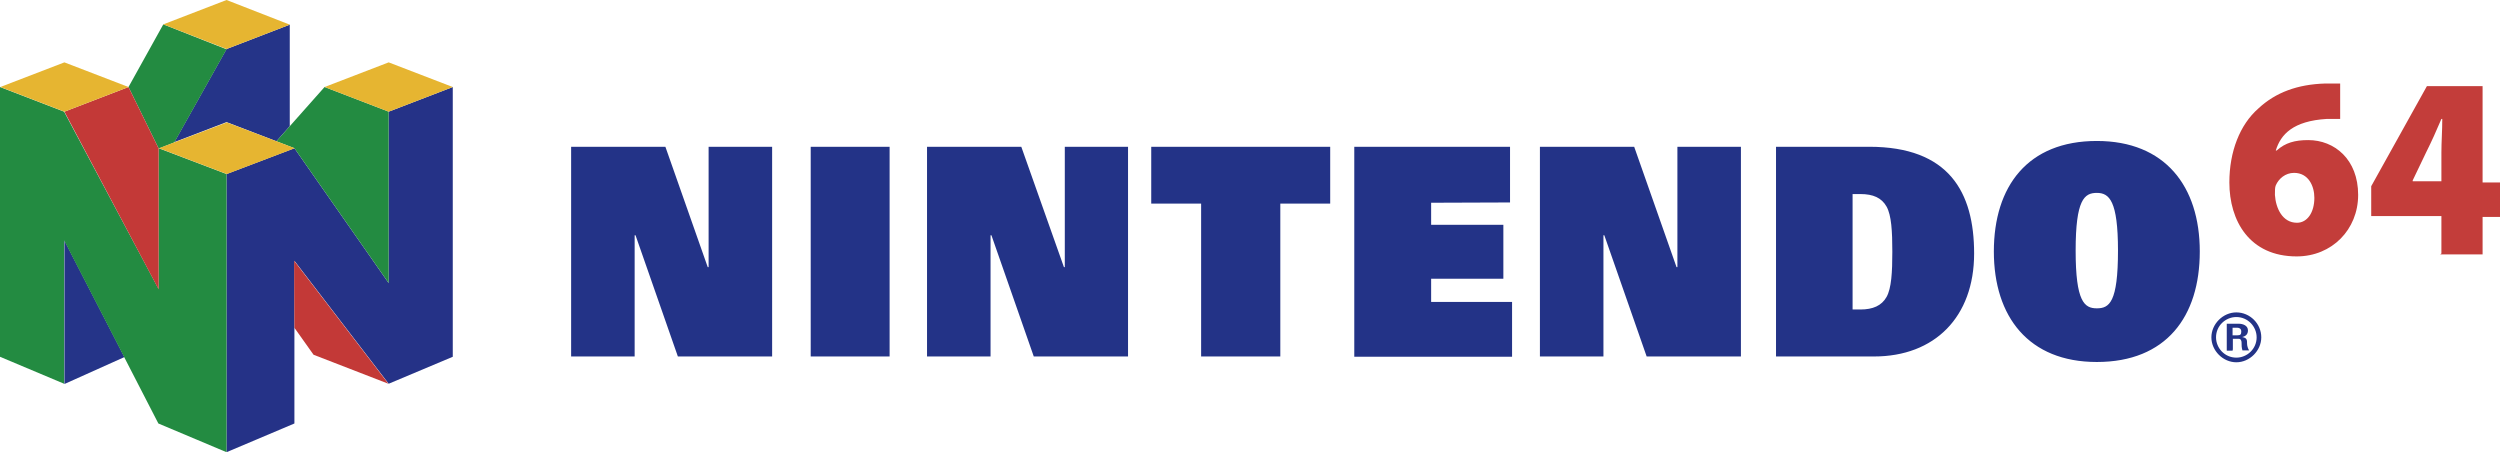 <?xml version="1.0" encoding="UTF-8" standalone="no"?>
<svg
   xmlns:dc="http://purl.org/dc/elements/1.1/"
   xmlns:cc="http://creativecommons.org/ns#"
   xmlns:rdf="http://www.w3.org/1999/02/22-rdf-syntax-ns#"
   xmlns:svg="http://www.w3.org/2000/svg"
   xmlns="http://www.w3.org/2000/svg"
   xmlns:sodipodi="http://sodipodi.sourceforge.net/DTD/sodipodi-0.dtd"
   xmlns:inkscape="http://www.inkscape.org/namespaces/inkscape"
   viewBox="0 0 900 162.792"
   version="1.1"
   id="svg22"
   sodipodi:docname="logo.svg"
   inkscape:export-filename="logo.png"
   inkscape:export-xdpi="96.122414"
   inkscape:export-ydpi="96.122414"
   inkscape:version="0.92.4 (5da689c313, 2019-01-14)"
   width="900"
   height="162.792">
  <defs
     id="defs26" />
  <sodipodi:namedview
     pagecolor="#ffffff"
     bordercolor="#666666"
     borderopacity="1"
     objecttolerance="10"
     gridtolerance="10"
     guidetolerance="10"
     inkscape:pageopacity="0"
     inkscape:pageshadow="2"
     inkscape:window-width="1920"
     inkscape:window-height="1017"
     id="namedview24"
     showgrid="false"
     inkscape:zoom="0.68444123"
     inkscape:cx="207.46851"
     inkscape:cy="37.526501"
     inkscape:window-x="1912"
     inkscape:window-y="-8"
     inkscape:window-maximized="1"
     inkscape:current-layer="svg22"
     fit-margin-top="0"
     fit-margin-left="0"
     fit-margin-right="0"
     fit-margin-bottom="0" />
  <path
     d="m 99.512,50.852 4.804,-5.429 V 8.876 L 81.552,17.647 62.756,51.167 81.552,43.961 Z"
     id="path2"
     inkscape:connector-curvature="0"
     style="fill:#253488;stroke-width:2.169" />
  <path
     d="M 139.922,101.915 V 40.202 l 23.076,-8.876 V 128.438 L 139.922,138.148 105.986,93.874 V 152.455 L 81.552,162.792 V 62.652 l 24.434,-9.294 z"
     id="path4"
     inkscape:connector-curvature="0"
     style="fill:#253287;stroke-width:2.169" />
  <path
     d="M 44.796,128.542 23.182,86.565 v 51.687 z"
     id="path6"
     inkscape:connector-curvature="0"
     style="fill:#253488;stroke-width:2.169" />
  <path
     d="M 46.258,31.327 57.119,53.464 62.758,51.271 81.555,17.751 58.791,8.771 Z m 53.253,19.525 17.335,-19.528 23.076,8.876 v 61.712 L 105.986,53.36 Z"
     id="path8"
     inkscape:connector-curvature="0"
     style="fill:#238b41;stroke-width:2.169" />
  <path
     d="M 81.552,162.79 V 62.652 L 57.119,53.357 V 104.106 L 23.076,40.202 0,31.327 v 97.111 l 23.076,9.711 V 86.565 l 33.936,65.89 z"
     id="path10"
     inkscape:connector-curvature="0"
     style="fill:#238b41;stroke-width:2.169" />
  <path
     d="m 23.182,40.202 23.076,-8.876 10.86,22.137 v 50.748 z m 82.804,77.794 6.891,9.711 26.941,10.442 -33.936,-44.274 z"
     id="path12"
     inkscape:connector-curvature="0"
     style="fill:#c33937;stroke-width:2.169" />
  <path
     d="m 57.223,53.36 24.434,-9.294 24.434,9.294 -24.434,9.294 z m 82.7,-30.908 23.076,8.876 -23.076,8.876 -23.076,-8.876 z m -116.74,0 23.076,8.876 L 23.182,40.202 0.104,31.327 Z M 81.552,0 58.789,8.771 81.552,17.647 104.316,8.876 Z"
     id="path14"
     inkscape:connector-curvature="0"
     style="fill:#e6b531;stroke-width:2.169" />
  <path
     d="m 639.262,52.837 h 33.624 c 28.715,0 37.799,16.289 37.799,38.426 0,22.868 -14.2,37.068 -36.025,37.068 H 639.366 V 52.837 Z m 27.67,58.58 h 2.82 c 4.49,0 7.622,-1.358 9.398,-4.49 1.776,-3.132 2.089,-8.98 2.089,-16.289 0,-7.31 -0.312,-13.157 -2.089,-16.289 -1.774,-3.132 -4.804,-4.49 -9.398,-4.49 h -2.82 z m 87.923,-60.669 c 24.538,0 37.068,16.289 37.068,39.784 0,23.495 -12.112,39.784 -37.068,39.784 -24.538,0 -37.068,-16.289 -37.068,-39.784 0,-23.495 12.216,-39.784 37.068,-39.784 z m 0,60.251 c 4.49,0 7.622,-2.089 7.622,-20.779 0,-17.959 -3.132,-20.779 -7.622,-20.779 -4.49,0 -7.622,2.401 -7.622,20.779 0,18.378 3.132,20.779 7.622,20.779 z m 50.225,1.462 c -4.804,0 -8.98,4.178 -8.98,8.98 0,4.802 4.178,8.98 8.98,8.98 4.804,0 8.98,-4.178 8.98,-8.98 0.002,-4.906 -4.071,-8.98 -8.98,-8.98 z m 0,16.289 c -4.178,0 -7.31,-3.447 -7.31,-7.31 0,-4.178 3.447,-7.31 7.31,-7.31 4.178,0 7.31,3.447 7.31,7.31 0,4.178 -3.444,7.31 -7.31,7.31 z"
     id="path16"
     inkscape:connector-curvature="0"
     style="fill:#233387;stroke-width:2.169" />
  <path
     d="m 803.724,126.245 h -2.089 v -9.711 h 4.178 c 1.774,0 3.447,0.731 3.447,2.401 0,1.358 -0.731,2.089 -2.089,2.401 1.774,0.312 1.774,1.043 1.774,2.401 0,0.731 0.312,1.774 0.731,2.401 h -2.401 c -0.312,-1.043 -0.312,-1.774 -0.312,-2.82 0,-0.731 -0.312,-1.358 -1.043,-1.358 h -2.089 v 3.759 z m 0,-5.535 h 1.774 c 1.043,0 1.358,-0.312 1.358,-1.358 0,-1.043 -0.731,-1.358 -1.358,-1.358 h -1.774 z M 255.099,52.837 v 43.335 h -0.312 l -15.246,-43.335 h -33.936 v 75.497 h 22.868 V 84.684 h 0.312 l 15.246,43.647 h 33.936 V 52.837 Z m 128.229,0 v 43.335 h -0.312 l -15.35,-43.335 h -33.936 v 75.497 h 22.868 V 84.684 h 0.312 l 15.246,43.647 h 33.936 V 52.837 Z m 220.536,0 v 43.335 h -0.312 l -15.246,-43.335 h -33.936 v 75.497 h 22.868 V 84.684 h 0.312 l 15.246,43.647 h 33.936 V 52.837 Z m -283.606,0 v 75.497 h -28.403 V 52.837 Z M 432.404,128.333 V 73.304 H 414.445 V 52.837 h 64.428 v 20.467 h -17.959 v 55.03 z m 82.806,-55.344 v 7.936 h 26 V 100.347 h -26 v 8.353 h 29.134 V 128.435 H 487.54 V 52.837 h 56.073 V 72.885 Z"
     id="path18"
     inkscape:connector-curvature="0"
     style="fill:#233387;stroke-width:2.169" />
  <path
     d="m 842.881,42.812 h -5.221 c -12.112,0.731 -16.604,5.535 -18.378,11.381 h 0.312 c 3.132,-2.82 6.579,-3.759 11.381,-3.759 9.398,0 17.959,6.891 17.959,19.736 0,12.426 -9.398,22.137 -22.137,22.137 -17.02,0 -24.226,-12.843 -24.226,-26.627 0,-11.068 3.759,-20.779 10.442,-26.627 6.266,-5.848 14.2,-8.667 23.913,-8.98 h 5.535 V 42.812 Z m -15.977,37.383 c 3.759,0 6.266,-3.759 6.266,-8.98 0,-4.178 -2.089,-8.98 -7.31,-8.98 -3.132,0 -5.535,2.089 -6.579,4.49 -0.312,0.731 -0.312,1.774 -0.312,3.447 0.312,4.802 2.713,10.023 7.934,10.023 z m 52.002,11.068 V 77.793 h -25.269 V 67.037 l 20.048,-36.025 h 20.048 v 34.667 H 900 v 12.426 h -6.266 v 13.47 h -15.246 z m 0,-25.896 V 54.926 c 0,-3.759 0.312,-7.936 0.312,-12.112 h -0.312 c -1.774,4.178 -3.447,7.936 -5.535,12.112 l -4.804,10.025 v 0.312 h 10.337 z"
     id="path20"
     inkscape:connector-curvature="0"
     style="fill:#c33d3a;stroke-width:2.169" />
</svg>
